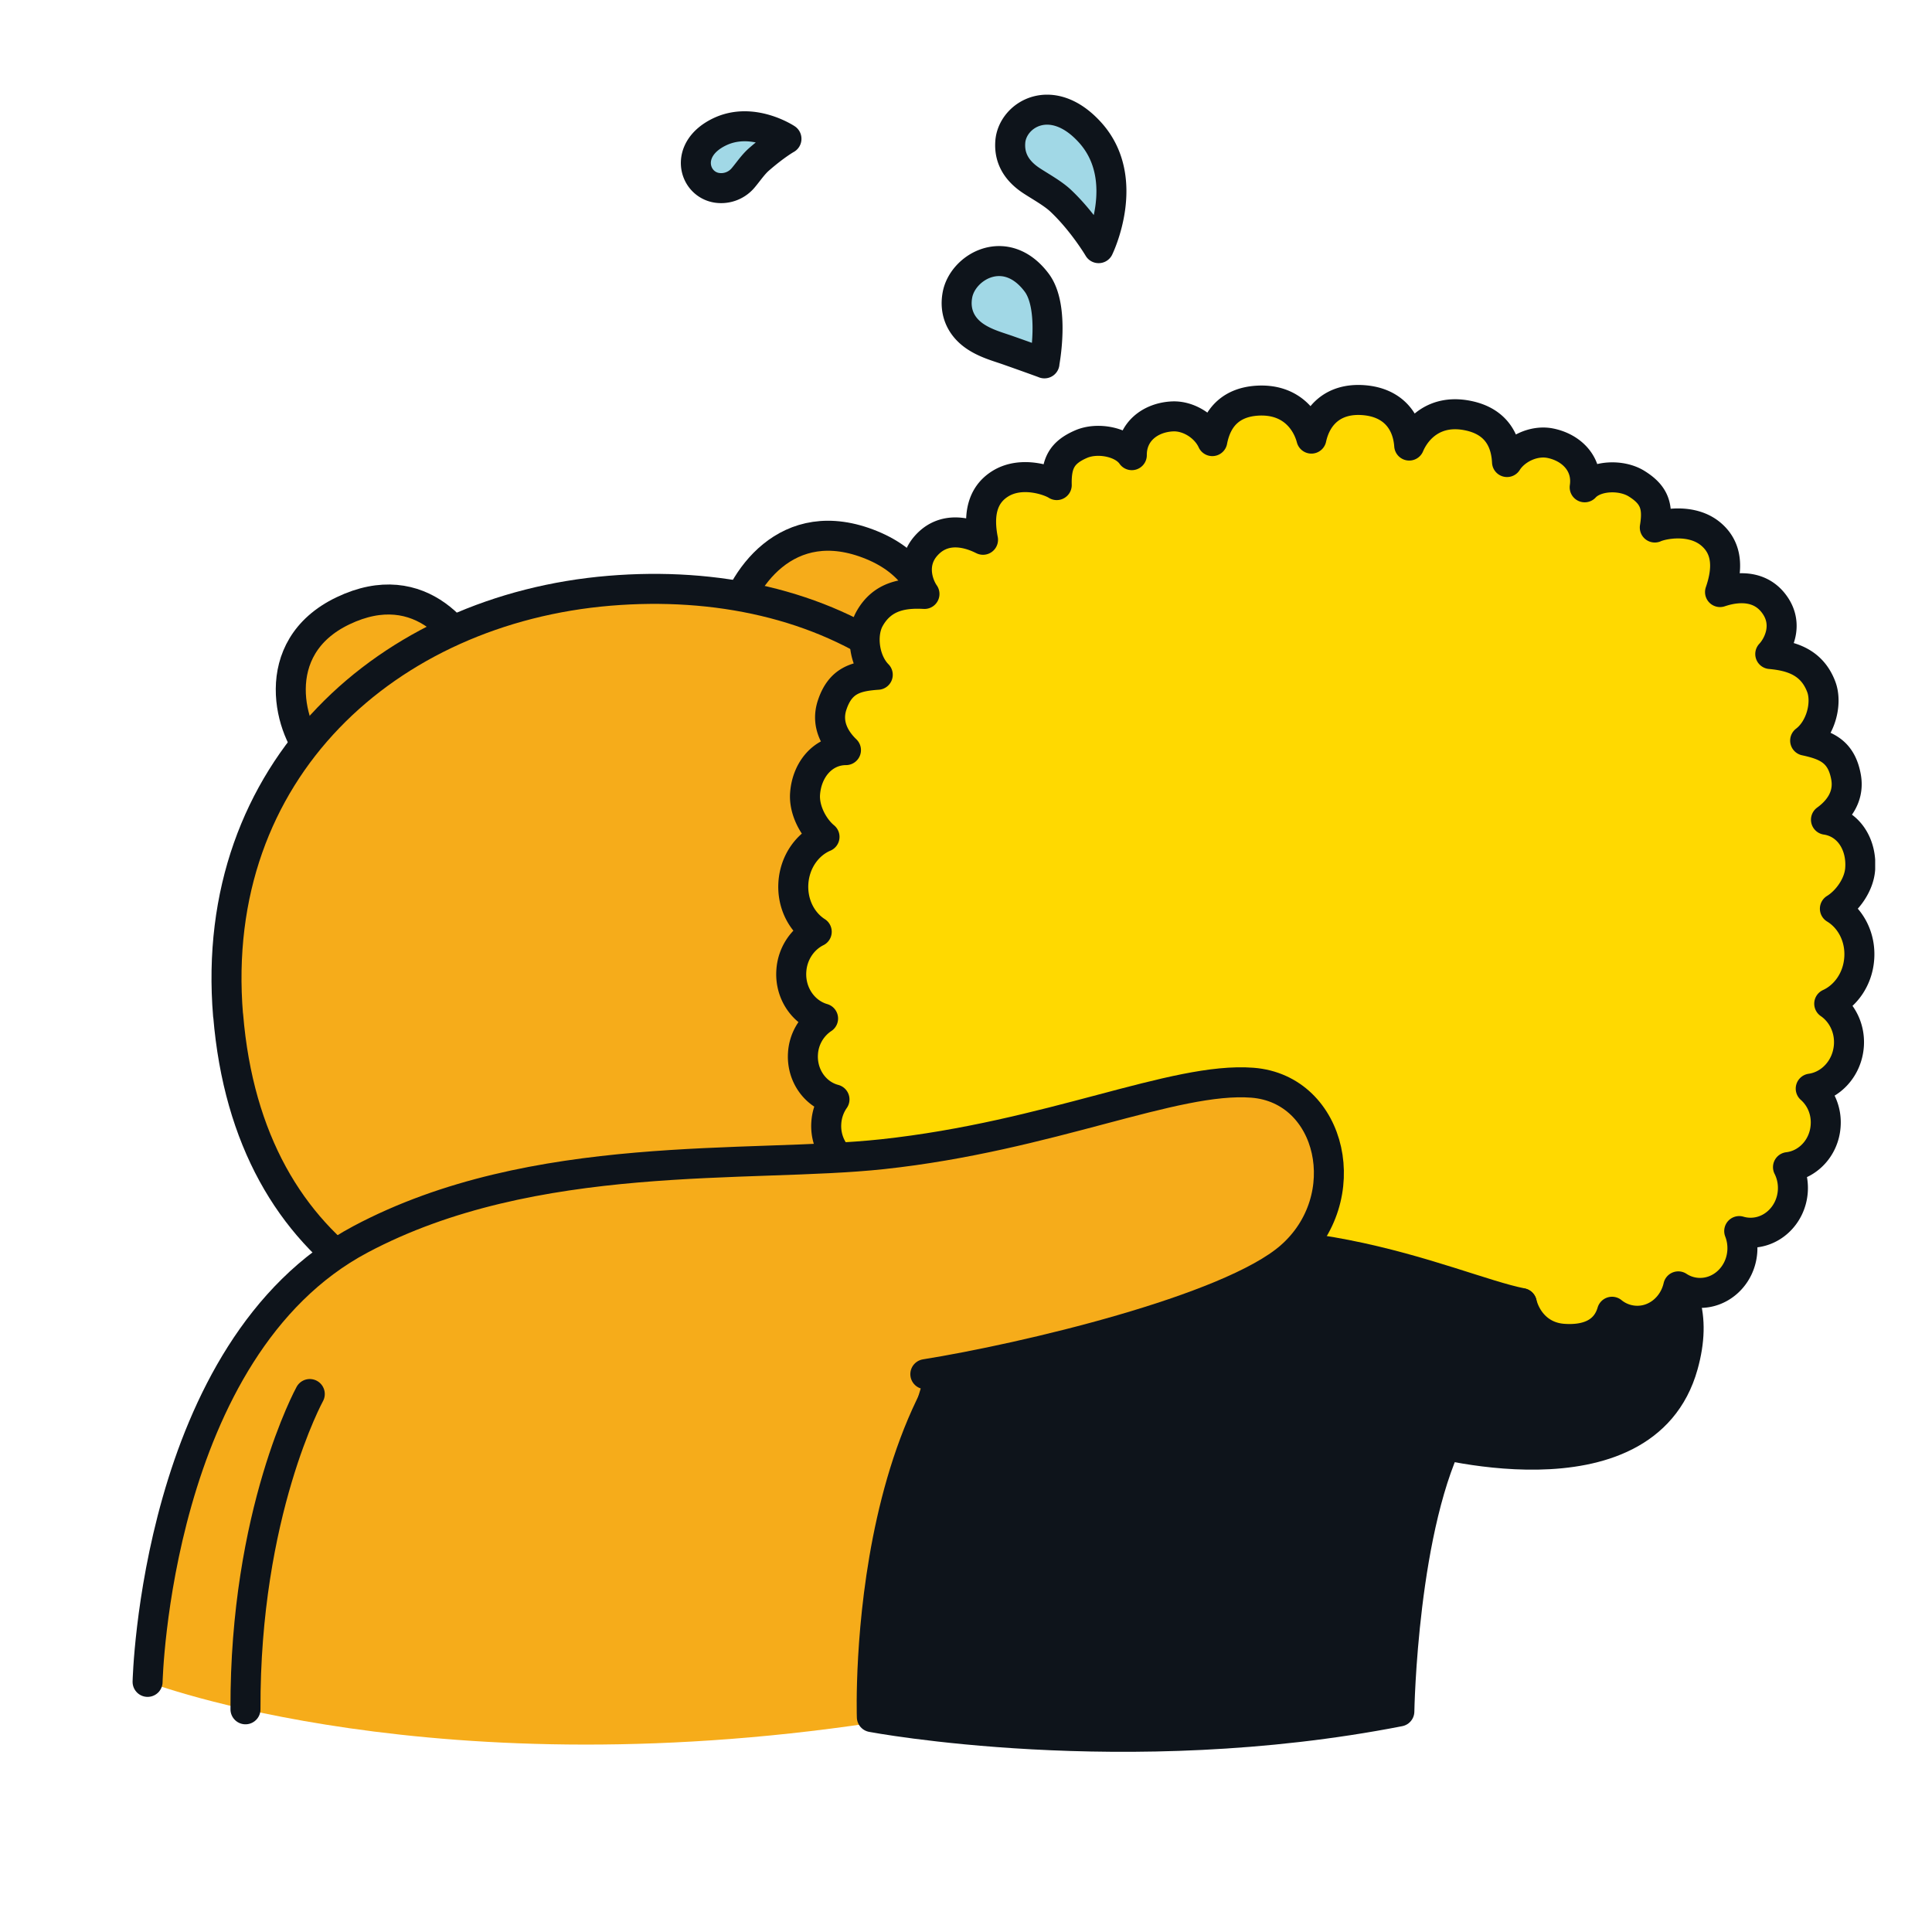 <svg xmlns="http://www.w3.org/2000/svg" width="102" height="102" fill="none"><g clip-path="url(#a)"><path fill="#F6AC1A" d="M25.383 35.932c-.638-2.303-3.16-5.657-7.277-3.684-4.092 1.96-2.788 6.45-1.399 7.757"/><path stroke="#0E141B" stroke-linecap="round" stroke-linejoin="round" stroke-width="1.584" d="M25.383 35.932c-.638-2.303-3.16-5.657-7.277-3.684-4.092 1.96-2.788 6.45-1.399 7.757"/><path fill="#F6AC1A" d="M38.534 33.14c.53-2.485 2.996-6.2 7.485-4.363 4.463 1.824 3.363 6.666 1.97 8.142"/><path stroke="#0E141B" stroke-linecap="round" stroke-linejoin="round" stroke-width="1.584" d="M38.534 33.14c.53-2.485 2.996-6.2 7.485-4.363 4.463 1.824 3.363 6.666 1.97 8.142"/><path fill="#F6AC1A" stroke="#0E141B" stroke-linecap="round" stroke-linejoin="round" stroke-width="1.584" d="M12.041 53.609c-1.077-12.98 8.486-21.451 20.135-22.42 11.282-.936 21.781 4.702 22.917 18.487 1.086 13.192-9.667 20.144-20.944 21.08-11.101.919-21.012-3.955-22.103-17.147h-.005Z"/><path fill="#0E141B" d="M75.051 75.988s11.753 3.457 13.808-3.901c1.462-5.227-2.72-7.34-8.698-8.576"/><path stroke="#0E141B" stroke-linecap="round" stroke-linejoin="round" stroke-width="1.584" d="M75.051 75.988s11.753 3.457 13.808-3.901c1.462-5.227-2.72-7.34-8.698-8.576"/><path fill="#FFD900" d="M57.053 68.231c-.475.652-1.485 1.055-2.557.937a2.628 2.628 0 0 1-2.322-2.258c-.367.217-.787.33-1.235.298-1.1-.077-1.946-.995-2.037-2.122a2.09 2.09 0 0 1-1.045.195c-1.222-.087-2.136-1.204-2.041-2.499.027-.38.14-.733.312-1.036a2.22 2.22 0 0 1-.462.018c-1.217-.086-2.136-1.204-2.04-2.498a2.42 2.42 0 0 1 .43-1.222c-1.023-.267-1.743-1.28-1.662-2.435a2.389 2.389 0 0 1 1.06-1.837c-1.037-.299-1.761-1.344-1.675-2.525.063-.919.602-1.688 1.34-2.055-.802-.511-1.308-1.498-1.231-2.593.081-1.118.746-2.036 1.642-2.417-.588-.484-1.086-1.42-1.027-2.267.09-1.29.955-2.308 2.159-2.313-.475-.457-1.091-1.29-.729-2.38.434-1.308 1.267-1.52 2.408-1.598-.733-.742-.887-2.127-.444-2.937.697-1.267 1.874-1.384 2.91-1.33-.357-.511-.733-1.647.104-2.566 1.145-1.263 2.747-.407 2.987-.294-.23-1.177-.122-2.317.914-2.96 1.123-.697 2.602-.172 2.978.073-.027-1.136.253-1.716 1.29-2.164.855-.37 2.181-.127 2.674.584-.009-1.24.982-1.991 2.146-2.046.86-.04 1.755.539 2.104 1.304.262-1.362 1.095-2.041 2.33-2.132 1.82-.13 2.653 1.06 2.901 2 .272-1.248 1.173-2.144 2.738-2.031 1.566.113 2.336 1.122 2.426 2.398.38-.896 1.371-1.96 3.154-1.57 1.209.262 1.942 1.054 2.01 2.44.448-.707 1.42-1.16 2.267-.997 1.14.222 2.018 1.105 1.833 2.331.584-.633 1.932-.688 2.729-.199.96.593 1.158 1.204.973 2.322.407-.186 1.95-.503 2.96.348.932.783.877 1.924.484 3.06.253-.078 1.96-.698 2.914.714.697 1.028.168 2.1-.262 2.557 1.032.095 2.181.376 2.692 1.73.326.864-.018 2.212-.85 2.841 1.117.24 1.914.57 2.158 1.923.204 1.127-.525 1.87-1.059 2.254 1.19.177 1.901 1.304 1.806 2.598-.059.85-.688 1.706-1.335 2.1.833.502 1.367 1.507 1.285 2.625-.077 1.095-.72 1.995-1.584 2.39.68.465 1.105 1.302 1.037 2.221-.086 1.181-.946 2.114-2.014 2.263.53.466.846 1.181.787 1.969-.081 1.154-.937 2.054-1.987 2.176.19.376.286.815.254 1.272-.09 1.294-1.154 2.272-2.376 2.186a2.103 2.103 0 0 1-.453-.082c.127.326.19.693.163 1.073-.09 1.294-1.154 2.272-2.376 2.186a2.08 2.08 0 0 1-1.004-.34c-.25 1.105-1.218 1.892-2.317 1.81a2.104 2.104 0 0 1-1.181-.47c-.344 1.172-1.403 1.52-2.607 1.425-1.29-.108-1.955-1.072-2.154-1.873"/><path stroke="#0E141B" stroke-linecap="round" stroke-linejoin="round" stroke-width="1.584" d="M57.053 68.231c-.475.652-1.485 1.055-2.557.937a2.628 2.628 0 0 1-2.322-2.258c-.367.217-.787.33-1.235.298-1.1-.077-1.946-.995-2.037-2.122a2.09 2.09 0 0 1-1.045.195c-1.222-.087-2.136-1.204-2.041-2.499.027-.38.14-.733.312-1.036a2.22 2.22 0 0 1-.462.018c-1.217-.086-2.136-1.204-2.04-2.498a2.42 2.42 0 0 1 .43-1.222c-1.023-.267-1.743-1.28-1.662-2.435a2.389 2.389 0 0 1 1.06-1.837c-1.037-.299-1.761-1.344-1.675-2.525.063-.919.602-1.688 1.34-2.055-.802-.511-1.308-1.498-1.231-2.593.081-1.118.746-2.036 1.642-2.417-.588-.484-1.086-1.42-1.027-2.267.09-1.29.955-2.308 2.159-2.313-.475-.457-1.091-1.29-.729-2.38.434-1.308 1.267-1.52 2.408-1.598-.733-.742-.887-2.127-.444-2.937.697-1.267 1.874-1.384 2.91-1.33-.357-.511-.733-1.647.104-2.566 1.145-1.263 2.747-.407 2.987-.294-.23-1.177-.122-2.317.914-2.96 1.123-.697 2.602-.172 2.978.073-.027-1.136.253-1.716 1.29-2.164.855-.37 2.181-.127 2.674.584-.009-1.24.982-1.991 2.146-2.046.86-.04 1.755.539 2.104 1.304.262-1.362 1.095-2.041 2.33-2.132 1.82-.13 2.653 1.06 2.901 2 .272-1.248 1.173-2.144 2.738-2.031 1.566.113 2.336 1.122 2.426 2.398.38-.896 1.371-1.96 3.154-1.57 1.209.262 1.942 1.054 2.01 2.44.448-.707 1.42-1.16 2.267-.997 1.14.222 2.019 1.105 1.833 2.331.584-.633 1.932-.688 2.729-.199.96.593 1.158 1.204.973 2.322.407-.186 1.95-.503 2.96.348.932.783.877 1.924.484 3.06.253-.078 1.96-.698 2.914.714.697 1.028.168 2.1-.262 2.557 1.032.095 2.181.376 2.692 1.73.326.864-.018 2.212-.85 2.841 1.117.24 1.914.57 2.158 1.923.204 1.127-.525 1.87-1.059 2.254 1.19.177 1.901 1.304 1.806 2.598-.059.85-.688 1.706-1.335 2.1.833.502 1.367 1.507 1.285 2.625-.077 1.095-.72 1.995-1.584 2.39.68.465 1.105 1.302 1.037 2.221-.086 1.181-.946 2.114-2.014 2.263.53.466.846 1.181.787 1.969-.081 1.154-.937 2.054-1.987 2.176.19.376.286.815.254 1.272-.09 1.294-1.154 2.272-2.376 2.186a2.103 2.103 0 0 1-.453-.082c.127.326.19.693.163 1.073-.09 1.294-1.154 2.272-2.376 2.186a2.08 2.08 0 0 1-1.004-.34c-.25 1.105-1.218 1.892-2.317 1.81a2.104 2.104 0 0 1-1.181-.47c-.344 1.172-1.403 1.52-2.607 1.425-1.29-.108-1.955-1.072-2.154-1.873"/><path fill="#A1D8E6" stroke="#0E141B" stroke-linecap="round" stroke-linejoin="round" stroke-width="1.584" d="M55.138 19.183s.575-2.955-.407-4.263c-1.62-2.159-3.919-.846-4.186.665-.158.878.176 1.639.896 2.145.588.412 1.267.58 1.846.788 1.132.398 1.856.665 1.856.665h-.005ZM41.521 7.326s-1.792-1.195-3.525-.367c-1.901.91-1.394 2.761-.15 2.956a1.515 1.515 0 0 0 1.408-.548c.258-.308.516-.692.819-.955.878-.765 1.448-1.081 1.448-1.081v-.005ZM58.004 13.1s1.778-3.624-.444-6.095c-2.023-2.25-4.123-.95-4.222.493-.06.815.298 1.498 1.113 2.037.48.316 1.131.67 1.548 1.063 1.172 1.104 2 2.503 2 2.503h.005Z"/><path fill="#F6AC1A" d="M47.215 90.777s-.218-10.558 2.475-18.224l-16.287-7.21-25.61 23.452s15.273 5.865 39.422 1.982Z"/><path fill="#0E141B" d="M80.337 68.797c-3.82-.751-12.998-5.494-23.881-1.733-11.11 3.833-10.427 23.591-10.427 23.591s13.377 2.53 27.85-.299c0 0 .163-9.974 2.865-14.911"/><path stroke="#0E141B" stroke-linecap="round" stroke-linejoin="round" stroke-width="1.584" d="M80.337 68.797c-3.82-.751-12.998-5.494-23.881-1.733-11.11 3.833-10.427 23.591-10.427 23.591s13.377 2.53 27.85-.299c0 0 .163-9.974 2.865-14.911"/><path fill="#F6AC1A" d="M7.792 88.795s.403-17.604 11.242-23.365c9.164-4.87 20.55-3.738 27.56-4.494 8.857-.955 15.392-4.091 19.524-3.774 4.227.325 5.535 6.114 2.005 9.191-3.232 2.82-14.12 5.372-19.27 6.196"/><path stroke="#0E141B" stroke-linecap="round" stroke-linejoin="round" stroke-width="1.584" d="M7.792 88.795s.403-17.604 11.242-23.365c9.164-4.87 20.55-3.738 27.56-4.494 8.857-.955 15.392-4.091 19.524-3.774 4.227.325 5.535 6.114 2.005 9.191-3.232 2.82-14.12 5.372-19.27 6.196"/><path stroke="#0E141B" stroke-linecap="round" stroke-linejoin="round" stroke-width="1.584" d="M47.214 90.777s-.217-10.558 2.476-18.224M16.355 73.598s-3.435 6.255-3.395 16.645"/></g><defs><clipPath id="a"><path fill="#fff" d="M7 5h92v87.493H7z"/></clipPath></defs></svg>